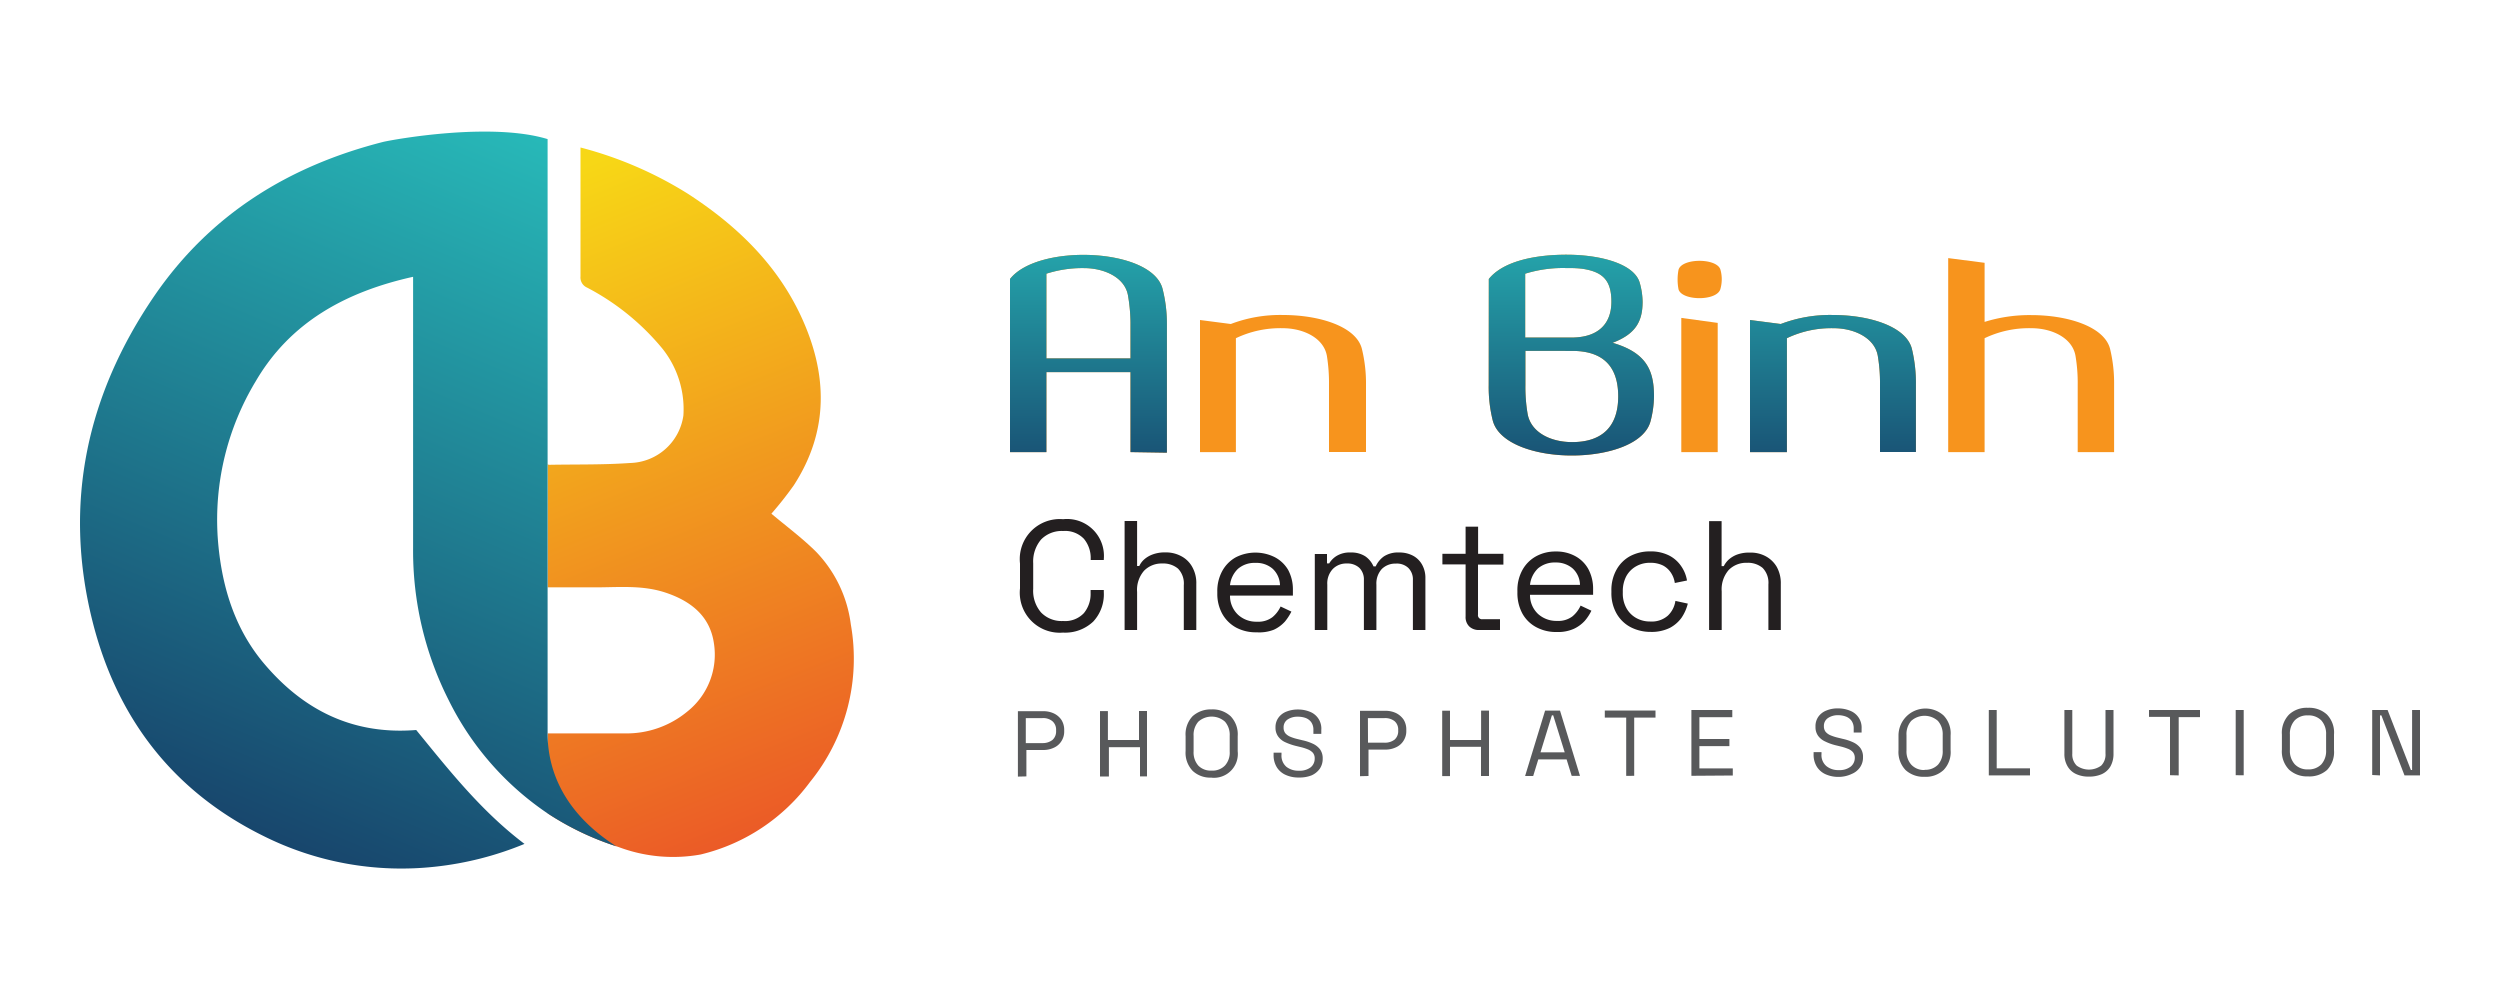<svg id="Layer_1" data-name="Layer 1" xmlns="http://www.w3.org/2000/svg" xmlns:xlink="http://www.w3.org/1999/xlink" viewBox="0 0 250 100"><defs><style>.cls-1{fill:url(#linear-gradient);}.cls-2{fill:url(#linear-gradient-2);}.cls-3{fill:#58595b;}.cls-4{fill:#f7941d;}.cls-5{fill:url(#linear-gradient-3);}.cls-6{fill:#231f20;}</style><linearGradient id="linear-gradient" x1="52.54" y1="18.91" x2="78.17" y2="83.5" gradientUnits="userSpaceOnUse"><stop offset="0" stop-color="#f7d716"/><stop offset="1" stop-color="#eb5927"/></linearGradient><linearGradient id="linear-gradient-2" x1="57.03" y1="11.75" x2="24.23" y2="89.98" gradientUnits="userSpaceOnUse"><stop offset="0" stop-color="#28bdbb"/><stop offset="1" stop-color="#163c66"/></linearGradient><linearGradient id="linear-gradient-3" x1="156.21" y1="18.55" x2="156.21" y2="51.71" xlink:href="#linear-gradient-2"/></defs><path class="cls-1" d="M85.08,62.43a12.77,12.77,0,0,0-3.47-7.25c-1.4-1.39-3-2.57-4.47-3.81a36.15,36.15,0,0,0,2.24-2.84c3.56-5.49,3.38-11.2.71-16.93-2.45-5.25-6.49-9.1-11.28-12.21a38.39,38.39,0,0,0-10.76-4.64v.89c0,4,0,8,0,12a1.1,1.1,0,0,0,.66,1.12,24.38,24.38,0,0,1,7.52,6.09,9.7,9.7,0,0,1,2.11,6.7A5.53,5.53,0,0,1,63,46.3c-2.69.19-5.4.13-8.1.18,0,0-.09,0-.13-.09V58.73c1.36,0,2.72,0,4.07,0,2.57.06,5.16-.31,7.68.52s4.47,2.32,4.87,5.07a7.27,7.27,0,0,1-2.64,6.82,9.53,9.53,0,0,1-6.29,2.2c-2.52,0-5,0-7.69,0v8a28.36,28.36,0,0,0,7.08,3.36,15.49,15.49,0,0,0,8.21.75A19.13,19.13,0,0,0,81,78.2,19.56,19.56,0,0,0,85.08,62.43Z"/><path class="cls-2" d="M44.86,70a29.32,29.32,0,0,0,9.9,11.34,28.44,28.44,0,0,0,6.87,3.29c-5.32-3.39-6.87-7.68-6.87-11.29,0-.84,0,0,0,0V58.73h0V46.39l0,0V13.91c-5.62-1.71-15.18,0-16.4.27C28.85,16.59,21,21.46,15.42,29.61,8.7,39.46,6.33,50.26,9.2,61.93c2.4,9.75,8,17.14,17.11,21.65a30.83,30.83,0,0,0,17.2,3.09,32.41,32.41,0,0,0,8.94-2.28C48.11,81.11,44.89,77,41.62,73c-6.48.52-11.36-2.11-15.17-6.59-3.07-3.6-4.33-8-4.67-12.55a26.81,26.81,0,0,1,3.79-15.73c3.45-5.91,9-8.95,15.74-10.45,0,9,0,18.08,0,27.12A33.06,33.06,0,0,0,44.86,70Z"/><path class="cls-3" d="M101.79,77.66V71.12h2.54a2.44,2.44,0,0,1,1.07.23,1.89,1.89,0,0,1,.75.65,1.85,1.85,0,0,1,.27,1v.12a1.76,1.76,0,0,1-.28,1,1.7,1.7,0,0,1-.75.65,2.45,2.45,0,0,1-1,.23h-1.75v2.64Zm.79-3.35h1.66a1.58,1.58,0,0,0,1-.31,1.13,1.13,0,0,0,.37-.89V73a1.11,1.11,0,0,0-.37-.88,1.44,1.44,0,0,0-1-.31h-1.66Z"/><path class="cls-3" d="M110,77.65V71.11h.79V74h3.11V71.1h.8v6.54H114V74.72h-3.11v2.93Z"/><path class="cls-3" d="M121.16,77.76a2.57,2.57,0,0,1-1.89-.67,2.62,2.62,0,0,1-.71-2V73.62a2.63,2.63,0,0,1,.7-2,2.71,2.71,0,0,1,1.9-.68,2.65,2.65,0,0,1,1.9.68,2.61,2.61,0,0,1,.71,2v1.5a2.39,2.39,0,0,1-2.61,2.65Zm0-.7a1.73,1.73,0,0,0,1.34-.51,1.93,1.93,0,0,0,.47-1.41V73.59a2,2,0,0,0-.47-1.42,2,2,0,0,0-2.67,0,2,2,0,0,0-.47,1.42v1.55a2,2,0,0,0,.47,1.42A1.73,1.73,0,0,0,121.16,77.06Z"/><path class="cls-3" d="M129.88,77.75a3,3,0,0,1-1.29-.25,2,2,0,0,1-.9-.76,2.28,2.28,0,0,1-.33-1.27v-.2h.79v.2a1.46,1.46,0,0,0,.49,1.21,1.9,1.9,0,0,0,1.24.39,1.8,1.8,0,0,0,1.19-.34,1.1,1.1,0,0,0,.4-.87.86.86,0,0,0-.18-.58,1.44,1.44,0,0,0-.52-.35,5.19,5.19,0,0,0-.78-.24l-.49-.12a5.88,5.88,0,0,1-1-.36,1.78,1.78,0,0,1-.69-.57,1.48,1.48,0,0,1-.26-.9,1.59,1.59,0,0,1,.28-.95,1.76,1.76,0,0,1,.79-.62,3.05,3.05,0,0,1,1.17-.22,3.11,3.11,0,0,1,1.21.23A1.8,1.8,0,0,1,132.13,73v.39h-.79V73a1.3,1.3,0,0,0-.21-.77,1.23,1.23,0,0,0-.56-.43,2.26,2.26,0,0,0-.81-.13,1.74,1.74,0,0,0-1,.28.93.93,0,0,0-.4.81.89.89,0,0,0,.17.56,1.31,1.31,0,0,0,.49.35,4.43,4.43,0,0,0,.75.24l.49.12a4.88,4.88,0,0,1,1,.33,1.93,1.93,0,0,1,.74.57,1.52,1.52,0,0,1,.27.94,1.74,1.74,0,0,1-.29,1,2,2,0,0,1-.83.67A3.26,3.26,0,0,1,129.88,77.75Z"/><path class="cls-3" d="M136,77.62V71.08h2.54a2.44,2.44,0,0,1,1.07.23,2,2,0,0,1,.75.65,1.85,1.85,0,0,1,.27,1v.12a1.76,1.76,0,0,1-.28,1,1.7,1.7,0,0,1-.75.65,2.45,2.45,0,0,1-1,.23h-1.75v2.64Zm.8-3.35h1.66a1.58,1.58,0,0,0,1-.31,1.12,1.12,0,0,0,.36-.89V73a1.1,1.1,0,0,0-.36-.88,1.51,1.51,0,0,0-1-.31h-1.67Z"/><path class="cls-3" d="M144.22,77.61V71.07H145V74h3.11V71.06h.79V77.6h-.8V74.68H145v2.93Z"/><path class="cls-3" d="M152.51,77.6l2-6.54H156L158,77.59h-.83l-.51-1.65h-2.83l-.51,1.66Zm1.54-2.37h2.42l-1.15-3.7h-.13Z"/><path class="cls-3" d="M162.62,77.59V71.76h-2.14v-.71h5.07v.71h-2.13v5.82Z"/><path class="cls-3" d="M169.14,77.58V71h4.09v.72h-3.29v2.18h3v.71h-3v2.23h3.34v.71Z"/><path class="cls-3" d="M183.88,77.69a3.13,3.13,0,0,1-1.29-.25,2,2,0,0,1-.9-.76,2.28,2.28,0,0,1-.33-1.27v-.2h.79v.2a1.43,1.43,0,0,0,.49,1.2,1.85,1.85,0,0,0,1.24.4,1.8,1.8,0,0,0,1.19-.35,1.1,1.1,0,0,0,.41-.87.9.9,0,0,0-.19-.58,1.34,1.34,0,0,0-.52-.34,5.19,5.19,0,0,0-.78-.24l-.49-.12a5.16,5.16,0,0,1-1-.37,1.76,1.76,0,0,1-.69-.56,1.48,1.48,0,0,1-.26-.9,1.64,1.64,0,0,1,.28-1,1.76,1.76,0,0,1,.79-.62,2.87,2.87,0,0,1,1.17-.22,3.11,3.11,0,0,1,1.21.23,1.8,1.8,0,0,1,1.16,1.79v.39h-.79v-.39a1.28,1.28,0,0,0-.21-.77,1.23,1.23,0,0,0-.56-.43,2.21,2.21,0,0,0-.81-.14,1.74,1.74,0,0,0-1,.29.93.93,0,0,0-.4.81.89.89,0,0,0,.17.56,1.31,1.31,0,0,0,.49.35,4.75,4.75,0,0,0,.75.24l.49.12a4.88,4.88,0,0,1,1,.33,1.93,1.93,0,0,1,.74.57,1.49,1.49,0,0,1,.27.93,1.69,1.69,0,0,1-.29,1,1.86,1.86,0,0,1-.83.67A3.08,3.08,0,0,1,183.88,77.69Z"/><path class="cls-3" d="M192.46,77.68a2.66,2.66,0,0,1-1.9-.67,2.62,2.62,0,0,1-.71-2V73.54a2.7,2.7,0,0,1,4.5-2,2.57,2.57,0,0,1,.71,2V75a2.57,2.57,0,0,1-.7,2A2.6,2.6,0,0,1,192.46,77.68Zm0-.7a1.76,1.76,0,0,0,1.34-.51,2,2,0,0,0,.47-1.42V73.5a2,2,0,0,0-.48-1.41,2,2,0,0,0-2.67,0,2,2,0,0,0-.47,1.42v1.55a2,2,0,0,0,.48,1.41A1.72,1.72,0,0,0,192.46,77Z"/><path class="cls-3" d="M198.88,77.54V71h.79v5.83H203v.71Z"/><path class="cls-3" d="M208.89,77.66a2.92,2.92,0,0,1-1.29-.26,1.89,1.89,0,0,1-.85-.78,2.39,2.39,0,0,1-.31-1.27V71h.79v4.36a1.56,1.56,0,0,0,.44,1.2,2.08,2.08,0,0,0,2.45,0,1.57,1.57,0,0,0,.43-1.21V71h.8v4.35a2.53,2.53,0,0,1-.3,1.28,1.92,1.92,0,0,1-.86.78A3.08,3.08,0,0,1,208.89,77.66Z"/><path class="cls-3" d="M217,77.52V71.69H214.9V71H220v.71h-2.13v5.83Z"/><path class="cls-3" d="M223.57,77.52V71h.8v6.53Z"/><path class="cls-3" d="M230.8,77.64a2.66,2.66,0,0,1-1.9-.68,2.61,2.61,0,0,1-.71-2v-1.5a2.61,2.61,0,0,1,.71-2,2.58,2.58,0,0,1,1.89-.68,2.62,2.62,0,0,1,1.9.67,2.58,2.58,0,0,1,.71,2V75a2.58,2.58,0,0,1-.7,2A2.65,2.65,0,0,1,230.8,77.64Zm0-.7a1.76,1.76,0,0,0,1.34-.51,2,2,0,0,0,.47-1.42V73.46a2,2,0,0,0-.48-1.42,1.77,1.77,0,0,0-1.34-.5,1.73,1.73,0,0,0-1.33.51,2,2,0,0,0-.47,1.41V75a2,2,0,0,0,.48,1.42A1.72,1.72,0,0,0,230.8,76.94Z"/><path class="cls-3" d="M237.22,77.5V71h1.54l2.33,6h.12V71H242v6.54h-1.55l-2.31-6H238v6Z"/><path class="cls-4" d="M113.05,45.21v-8h-8.41v8H101V27.9c2.8-3.58,14.23-3.12,15.26,1a14.18,14.18,0,0,1,.43,3.37v13Zm-.25-15.66c-.31-1.81-2.37-2.74-4.42-2.74a11.74,11.74,0,0,0-3.74.56v8.47h8.41V32.23A17.07,17.07,0,0,0,112.8,29.55Z"/><path class="cls-4" d="M123.59,45.21H120V32l3.08.4a13.83,13.83,0,0,1,5.23-.9c3.65,0,7.32,1.15,7.88,3.39a14.53,14.53,0,0,1,.41,3.58v6.73H132.9V38.48a17.2,17.2,0,0,0-.21-2.89c-.32-1.81-2.37-2.77-4.43-2.77a10.32,10.32,0,0,0-4.67,1v11.4Z"/><path class="cls-4" d="M148.88,28.24V27.9c1.37-1.71,4.42-2.43,7.78-2.43s6.79.9,7.32,2.83a7.31,7.31,0,0,1,.28,1.87c0,2-.72,3.24-3,4.11,3.42,1,4.14,2.8,4.14,5.36a10.15,10.15,0,0,1-.34,2.46c-.59,2.3-4.24,3.45-7.88,3.45s-7.32-1.18-7.91-3.52a13.76,13.76,0,0,1-.4-3.51Zm7.87-1.43a12.71,12.71,0,0,0-4.23.56v6.38h4.89c2.49-.09,3.73-1.43,3.73-3.58s-.87-3-2.95-3.3A10.63,10.63,0,0,0,156.75,26.81Zm-.21,8.28h-4v3.43a16,16,0,0,0,.22,2.86c.34,1.9,2.36,2.83,4.45,2.83,3,0,4.61-1.55,4.61-4.57s-1.53-4.55-4.61-4.55h-.65Z"/><path class="cls-4" d="M172.05,28.86c-.28,1.28-3.89,1.25-4.2.06a5.22,5.22,0,0,1,0-1.93c.31-1.21,3.89-1.21,4.2,0A3.55,3.55,0,0,1,172.05,28.86Zm-3.92,16.35V31.79l3.64.5V45.21Z"/><path class="cls-4" d="M178.65,45.21H175V32l3.08.4a13.79,13.79,0,0,1,5.23-.9c3.64,0,7.32,1.15,7.88,3.39a14.54,14.54,0,0,1,.4,3.58v6.73H188V38.48a16.17,16.17,0,0,0-.22-2.89c-.31-1.81-2.37-2.77-4.42-2.77a10.29,10.29,0,0,0-4.67,1v11.4Z"/><path class="cls-4" d="M198.46,45.21h-3.64V25.81l3.64.47v5.91a15.06,15.06,0,0,1,4.67-.68c3.65,0,7.32,1.15,7.88,3.39a14.54,14.54,0,0,1,.4,3.58v6.73h-3.64V38.48a16.17,16.17,0,0,0-.22-2.89c-.31-1.81-2.36-2.77-4.42-2.77a10.32,10.32,0,0,0-4.67,1v11.4Z"/><path class="cls-5" d="M113.05,45.21v-8h-8.41v8H101V27.9c2.8-3.58,14.23-3.12,15.26,1a14.18,14.18,0,0,1,.43,3.37v13Zm-.25-15.66c-.31-1.81-2.37-2.74-4.42-2.74a11.74,11.74,0,0,0-3.74.56v8.47h8.41V32.23A17.07,17.07,0,0,0,112.8,29.55Z"/><path class="cls-5" d="M123.59,45.21H120V32l3.08.4a13.83,13.83,0,0,1,5.23-.9c3.65,0,7.32,1.15,7.88,3.39a14.53,14.53,0,0,1,.41,3.58v6.73H132.9V38.48a17.2,17.2,0,0,0-.21-2.89c-.32-1.81-2.37-2.77-4.43-2.77a10.32,10.32,0,0,0-4.67,1v11.4Z"/><path class="cls-5" d="M148.88,28.24V27.9c1.37-1.71,4.42-2.43,7.78-2.43s6.79.9,7.32,2.83a7.31,7.31,0,0,1,.28,1.87c0,2-.72,3.24-3,4.11,3.42,1,4.14,2.8,4.14,5.36a10.15,10.15,0,0,1-.34,2.46c-.59,2.3-4.24,3.45-7.88,3.45s-7.32-1.18-7.91-3.52a13.76,13.76,0,0,1-.4-3.51Zm7.87-1.43a12.71,12.71,0,0,0-4.23.56v6.38h4.89c2.49-.09,3.73-1.43,3.73-3.58s-.87-3-2.95-3.3A10.63,10.63,0,0,0,156.75,26.81Zm-.21,8.28h-4v3.43a16,16,0,0,0,.22,2.86c.34,1.9,2.36,2.83,4.45,2.83,3,0,4.61-1.55,4.61-4.57s-1.53-4.55-4.61-4.55h-.65Z"/><path class="cls-5" d="M172.05,28.86c-.28,1.28-3.89,1.25-4.2.06a5.22,5.22,0,0,1,0-1.93c.31-1.21,3.89-1.21,4.2,0A3.55,3.55,0,0,1,172.05,28.86Zm-3.92,16.35V31.79l3.64.5V45.21Z"/><path class="cls-5" d="M178.65,45.21H175V32l3.08.4a13.79,13.79,0,0,1,5.23-.9c3.64,0,7.32,1.15,7.88,3.39a14.54,14.54,0,0,1,.4,3.58v6.73H188V38.48a16.17,16.17,0,0,0-.22-2.89c-.31-1.81-2.37-2.77-4.42-2.77a10.29,10.29,0,0,0-4.67,1v11.4Z"/><path class="cls-5" d="M198.46,45.21h-3.64V25.81l3.64.47v5.91a15.06,15.06,0,0,1,4.67-.68c3.65,0,7.32,1.15,7.88,3.39a14.54,14.54,0,0,1,.4,3.58v6.73h-3.64V38.48a16.17,16.17,0,0,0-.22-2.89c-.31-1.81-2.36-2.77-4.42-2.77a10.32,10.32,0,0,0-4.67,1v11.4Z"/><path class="cls-6" d="M106.3,63.26A4,4,0,0,1,102,58.84V56.35a4,4,0,0,1,4.31-4.43,3.69,3.69,0,0,1,4.07,4V56h-1.31v-.12a3,3,0,0,0-.68-2,2.6,2.6,0,0,0-2.08-.78,2.88,2.88,0,0,0-2.2.85,3.4,3.4,0,0,0-.79,2.38v2.55a3.31,3.31,0,0,0,.79,2.37,2.85,2.85,0,0,0,2.2.85,2.57,2.57,0,0,0,2.08-.79,3,3,0,0,0,.67-2V59h1.32v.21a4,4,0,0,1-1.05,2.94A4.08,4.08,0,0,1,106.3,63.26Z"/><path class="cls-6" d="M112.46,63l0-10.9h1.25v4.5h.22a2,2,0,0,1,.48-.65,2.64,2.64,0,0,1,.84-.5,3.47,3.47,0,0,1,1.3-.21,3.21,3.21,0,0,1,1.56.37,2.67,2.67,0,0,1,1.1,1.06,3.25,3.25,0,0,1,.42,1.72V63h-1.25V58.51a2.12,2.12,0,0,0-.58-1.65,2.29,2.29,0,0,0-1.56-.51,2.45,2.45,0,0,0-1.83.72,2.91,2.91,0,0,0-.7,2.13V63Z"/><path class="cls-6" d="M125.66,63.23a4.15,4.15,0,0,1-2.06-.48,3.52,3.52,0,0,1-1.38-1.38,4.14,4.14,0,0,1-.49-2v-.19a4.17,4.17,0,0,1,.49-2.07,3.47,3.47,0,0,1,1.36-1.38,4.32,4.32,0,0,1,3.92,0A3.35,3.35,0,0,1,128.82,57a4.13,4.13,0,0,1,.47,2v.56H123a2.59,2.59,0,0,0,.81,1.92,2.68,2.68,0,0,0,1.9.69,2.33,2.33,0,0,0,1.53-.45,3,3,0,0,0,.82-1.07l1.08.51a5.3,5.3,0,0,1-.65,1,3.46,3.46,0,0,1-1.1.81A4,4,0,0,1,125.66,63.23ZM123,58.52h5a2.32,2.32,0,0,0-.74-1.65,2.47,2.47,0,0,0-1.72-.58,2.52,2.52,0,0,0-1.74.59A2.65,2.65,0,0,0,123,58.52Z"/><path class="cls-6" d="M131.48,63V55.4h1.22v.94h.22a2.22,2.22,0,0,1,.73-.74,2.5,2.5,0,0,1,1.42-.35,2.55,2.55,0,0,1,1.47.39,2.36,2.36,0,0,1,.81,1h.22a2.49,2.49,0,0,1,.82-1,2.57,2.57,0,0,1,1.52-.39,2.86,2.86,0,0,1,1.37.31,2.25,2.25,0,0,1,.92.89,2.68,2.68,0,0,1,.34,1.39V63h-1.25V58a1.61,1.61,0,0,0-.45-1.2,1.66,1.66,0,0,0-1.26-.44,1.92,1.92,0,0,0-1.4.54,2.15,2.15,0,0,0-.54,1.57V63h-1.25V58a1.63,1.63,0,0,0-.45-1.21,1.74,1.74,0,0,0-1.26-.44,1.87,1.87,0,0,0-1.4.55,2.1,2.1,0,0,0-.55,1.57V63Z"/><path class="cls-6" d="M147.92,63a1.36,1.36,0,0,1-1-.36,1.31,1.31,0,0,1-.36-1v-5.2h-2.32V55.38h2.32V52.67h1.25v2.71h2.53v1.08h-2.54v5a.4.4,0,0,0,.46.46H150V63Z"/><path class="cls-6" d="M155.67,63.2a4.16,4.16,0,0,1-2.06-.49,3.43,3.43,0,0,1-1.38-1.37,4.3,4.3,0,0,1-.49-2.06v-.19a4.17,4.17,0,0,1,.49-2.07,3.47,3.47,0,0,1,1.36-1.38,4,4,0,0,1,2-.49,3.91,3.91,0,0,1,1.93.46,3.26,3.26,0,0,1,1.32,1.31,4.15,4.15,0,0,1,.47,2v.56H153a2.59,2.59,0,0,0,.81,1.92,2.73,2.73,0,0,0,1.9.69,2.33,2.33,0,0,0,1.53-.45,3,3,0,0,0,.82-1.08l1.08.51a4.7,4.7,0,0,1-.65,1,3.46,3.46,0,0,1-1.1.81A3.86,3.86,0,0,1,155.67,63.2ZM153,58.49h5a2.29,2.29,0,0,0-.74-1.65,2.53,2.53,0,0,0-1.72-.59,2.56,2.56,0,0,0-1.74.59A2.68,2.68,0,0,0,153,58.49Z"/><path class="cls-6" d="M165.07,63.19a4.3,4.3,0,0,1-2-.47,3.48,3.48,0,0,1-1.41-1.36,4.1,4.1,0,0,1-.52-2.11v-.17a4.15,4.15,0,0,1,.51-2.11A3.46,3.46,0,0,1,163,55.62a4.19,4.19,0,0,1,2-.48,4.06,4.06,0,0,1,1.89.4,3.24,3.24,0,0,1,1.23,1.08,3.49,3.49,0,0,1,.58,1.43l-1.22.25a2.45,2.45,0,0,0-.37-1,2.17,2.17,0,0,0-.81-.75,2.8,2.8,0,0,0-1.29-.27,2.74,2.74,0,0,0-1.38.34,2.54,2.54,0,0,0-1,1,3.2,3.2,0,0,0-.35,1.53v.14a3,3,0,0,0,.36,1.52,2.51,2.51,0,0,0,1,1,2.78,2.78,0,0,0,1.39.34,2.43,2.43,0,0,0,1.76-.59,2.51,2.51,0,0,0,.75-1.47l1.24.27a4.39,4.39,0,0,1-.63,1.42A3.41,3.41,0,0,1,167,62.78,4.12,4.12,0,0,1,165.07,63.19Z"/><path class="cls-6" d="M170.91,63l0-10.89h1.25v4.5h.22a2.33,2.33,0,0,1,.48-.64,2.65,2.65,0,0,1,.84-.51,3.5,3.5,0,0,1,1.31-.2,3.14,3.14,0,0,1,1.55.36,2.82,2.82,0,0,1,1.11,1.06,3.34,3.34,0,0,1,.41,1.72V63h-1.24V58.44a2.12,2.12,0,0,0-.58-1.65,2.29,2.29,0,0,0-1.56-.51,2.45,2.45,0,0,0-1.83.72,2.93,2.93,0,0,0-.7,2.13V63Z"/></svg>